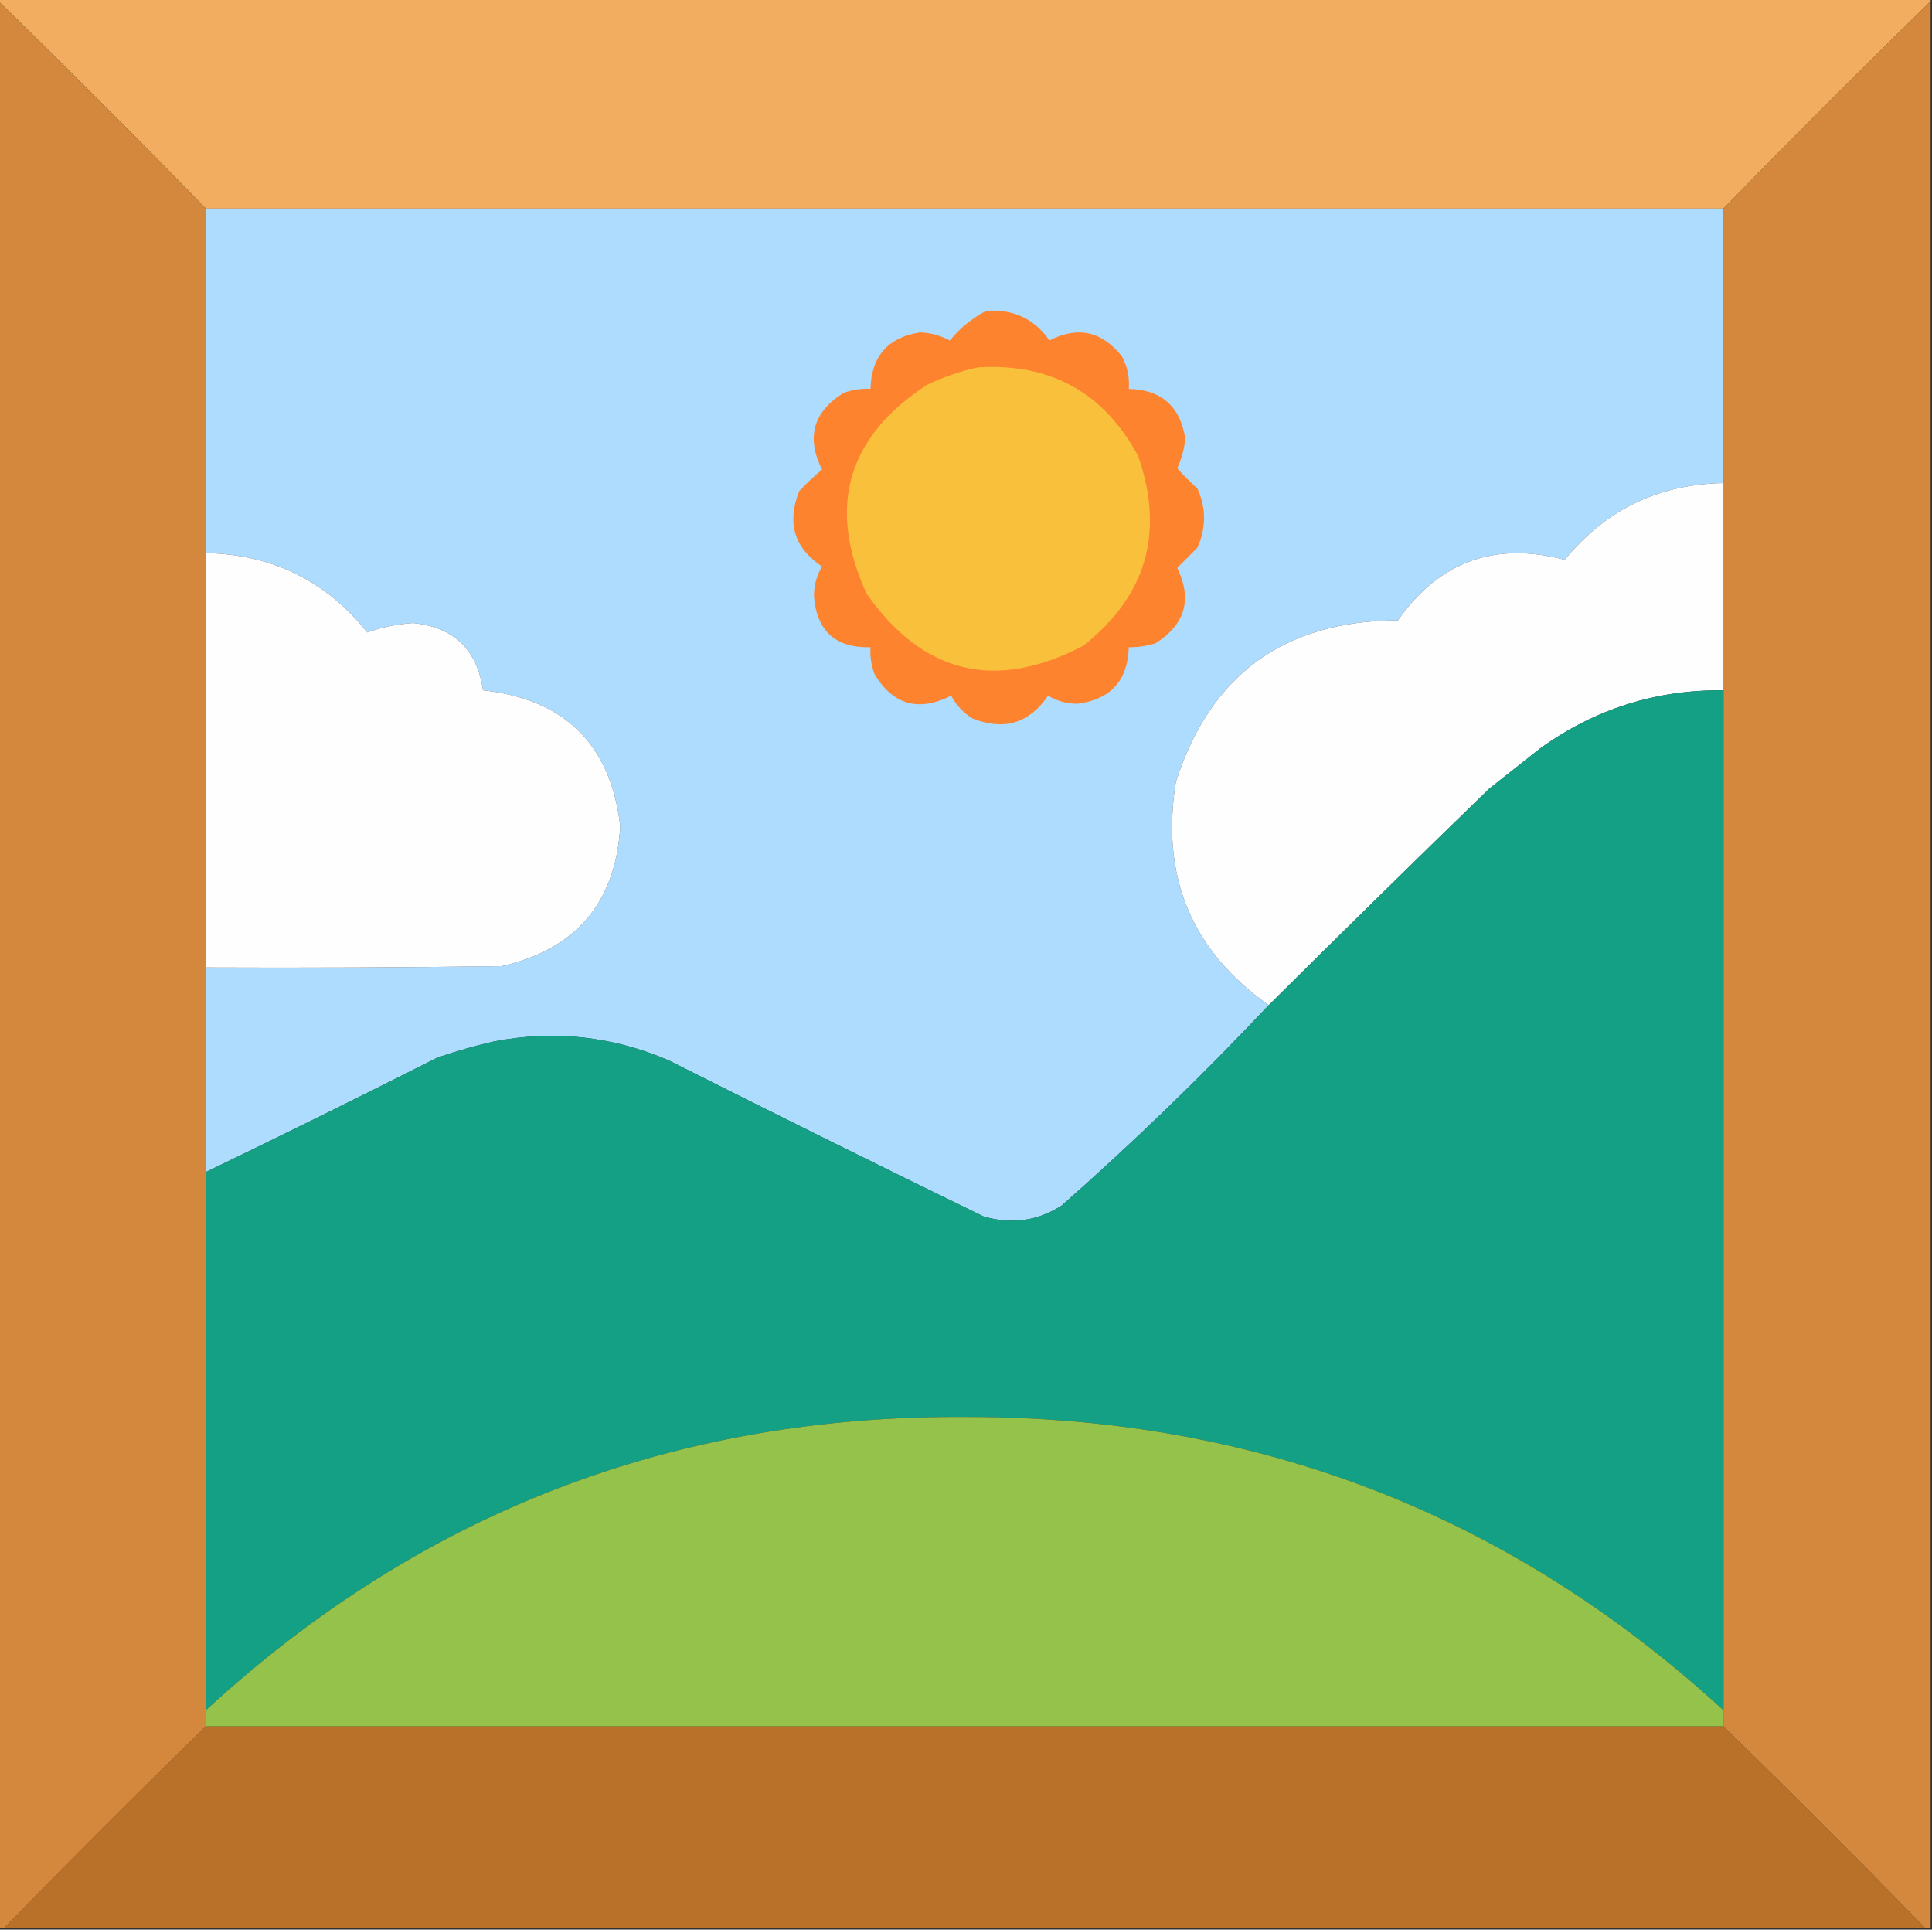 <?xml version="1.0" encoding="UTF-8"?>
<!DOCTYPE svg PUBLIC "-//W3C//DTD SVG 1.1//EN" "http://www.w3.org/Graphics/SVG/1.1/DTD/svg11.dtd">
<svg xmlns="http://www.w3.org/2000/svg" version="1.1" width="718px" height="717px" style="shape-rendering:geometricPrecision; text-rendering:geometricPrecision; image-rendering:optimizeQuality; fill-rule:evenodd; clip-rule:evenodd" xmlns:xlink="http://www.w3.org/1999/xlink">
<rect width="100%" height="100%" fill="#333333" stroke="none"/>
<g><path style="opacity:1" fill="#f2ad61" d="M -0.5,0.5 C -0.5,0.167 -0.5,-0.167 -0.5,-0.5C 238.833,-0.5 478.167,-0.5 717.5,-0.5C 717.5,-0.167 717.5,0.167 717.5,0.5C 691.5,25.833 665.833,51.5 640.5,77.5C 452.5,77.5 264.5,77.5 76.5,77.5C 51.167,51.5 25.5,25.833 -0.5,0.5 Z"/></g>
<g><path style="opacity:0.997" fill="#d3883e" d="M -0.5,0.5 C 25.5,25.833 51.167,51.5 76.5,77.5C 76.5,120.167 76.5,162.833 76.5,205.5C 76.5,256.833 76.5,308.167 76.5,359.5C 76.5,384.833 76.5,410.167 76.5,435.5C 76.5,502.167 76.5,568.833 76.5,635.5C 76.5,637.5 76.5,639.5 76.5,641.5C 51.167,666.167 26.167,691.167 1.5,716.5C 0.833,716.5 0.167,716.5 -0.5,716.5C -0.5,477.833 -0.5,239.167 -0.5,0.5 Z"/></g>
<g><path style="opacity:1" fill="#d3883e" d="M 717.5,0.5 C 717.5,239.167 717.5,477.833 717.5,716.5C 716.833,716.5 716.167,716.5 715.5,716.5C 690.833,691.167 665.833,666.167 640.5,641.5C 640.5,639.5 640.5,637.5 640.5,635.5C 640.5,509.167 640.5,382.833 640.5,256.5C 640.5,230.833 640.5,205.167 640.5,179.5C 640.5,145.5 640.5,111.5 640.5,77.5C 665.833,51.5 691.5,25.833 717.5,0.5 Z"/></g>
<g><path style="opacity:1" fill="#aedcfe" d="M 76.5,77.5 C 264.5,77.5 452.5,77.5 640.5,77.5C 640.5,111.5 640.5,145.5 640.5,179.5C 616.343,179.929 596.676,189.429 581.5,208C 555.539,201.15 534.872,208.65 519.5,230.5C 477.319,230.645 449.819,250.645 437,290.5C 431.292,325.591 442.792,353.257 471.5,373.5C 446.944,399.557 421.278,424.39 394.5,448C 385.531,453.718 375.864,455.051 365.5,452C 326.377,432.938 287.377,413.605 248.5,394C 227.508,384.999 205.841,382.666 183.5,387C 176.393,388.621 169.393,390.621 162.5,393C 133.966,407.434 105.299,421.6 76.5,435.5C 76.5,410.167 76.5,384.833 76.5,359.5C 113.168,359.667 149.835,359.5 186.5,359C 214.179,352.656 228.845,335.323 230.5,307C 226.986,276.653 209.986,259.819 179.5,256.5C 177.336,241.335 168.67,233.002 153.5,231.5C 147.519,231.919 141.852,233.085 136.5,235C 121.196,215.849 101.196,206.015 76.5,205.5C 76.5,162.833 76.5,120.167 76.5,77.5 Z"/></g>
<g><path style="opacity:1" fill="#fe832e" d="M 366.5,115.5 C 376.577,114.792 384.41,118.459 390,126.5C 400.59,121.074 409.59,123.074 417,132.5C 418.989,136.253 419.822,140.253 419.5,144.5C 431.634,144.799 438.634,150.966 440.5,163C 440.123,166.843 439.123,170.51 437.5,174C 439.798,176.593 442.298,179.093 445,181.5C 448.286,188.807 448.286,196.14 445,203.5C 442.434,206.066 439.934,208.566 437.5,211C 443.155,222.689 440.488,232.022 429.5,239C 426.243,240.043 422.91,240.543 419.5,240.5C 419.115,252.885 412.782,259.885 400.5,261.5C 396.556,261.519 392.889,260.519 389.5,258.5C 382.526,268.748 373.193,271.581 361.5,267C 358.041,264.918 355.374,262.085 353.5,258.5C 341.383,264.614 331.883,261.948 325,250.5C 323.801,247.274 323.301,243.941 323.5,240.5C 310.504,240.83 303.504,234.497 302.5,221.5C 302.481,217.556 303.481,213.889 305.5,210.5C 295.17,203.632 292.337,194.299 297,182.5C 299.709,179.622 302.542,176.956 305.5,174.5C 299.537,162.558 302.203,153.058 313.5,146C 316.726,144.801 320.059,144.301 323.5,144.5C 323.828,132.34 329.994,125.34 342,123.5C 345.886,123.684 349.553,124.684 353,126.5C 356.733,121.938 361.233,118.271 366.5,115.5 Z"/></g>
<g><path style="opacity:1" fill="#f9c13b" d="M 363.5,136.5 C 390.435,134.881 410.269,145.881 423,169.5C 432.845,197.968 426.012,221.468 402.5,240C 369.828,256.956 342.995,250.456 322,220.5C 307.366,188.2 314.866,162.367 344.5,143C 350.708,140.043 357.042,137.876 363.5,136.5 Z"/></g>
<g><path style="opacity:1" fill="#fefefe" d="M 640.5,179.5 C 640.5,205.167 640.5,230.833 640.5,256.5C 615.433,256.263 592.766,263.43 572.5,278C 566.167,283 559.833,288 553.5,293C 525.993,319.673 498.66,346.507 471.5,373.5C 442.792,353.257 431.292,325.591 437,290.5C 449.819,250.645 477.319,230.645 519.5,230.5C 534.872,208.65 555.539,201.15 581.5,208C 596.676,189.429 616.343,179.929 640.5,179.5 Z"/></g>
<g><path style="opacity:1" fill="#fefefe" d="M 76.5,205.5 C 101.196,206.015 121.196,215.849 136.5,235C 141.852,233.085 147.519,231.919 153.5,231.5C 168.67,233.002 177.336,241.335 179.5,256.5C 209.986,259.819 226.986,276.653 230.5,307C 228.845,335.323 214.179,352.656 186.5,359C 149.835,359.5 113.168,359.667 76.5,359.5C 76.5,308.167 76.5,256.833 76.5,205.5 Z"/></g>
<g><path style="opacity:1" fill="#14a085" d="M 640.5,256.5 C 640.5,382.833 640.5,509.167 640.5,635.5C 561.313,562.864 467.646,526.531 359.5,526.5C 250.498,525.707 156.164,562.041 76.5,635.5C 76.5,568.833 76.5,502.167 76.5,435.5C 105.299,421.6 133.966,407.434 162.5,393C 169.393,390.621 176.393,388.621 183.5,387C 205.841,382.666 227.508,384.999 248.5,394C 287.377,413.605 326.377,432.938 365.5,452C 375.864,455.051 385.531,453.718 394.5,448C 421.278,424.39 446.944,399.557 471.5,373.5C 498.66,346.507 525.993,319.673 553.5,293C 559.833,288 566.167,283 572.5,278C 592.766,263.43 615.433,256.263 640.5,256.5 Z"/></g>
<g><path style="opacity:1" fill="#95c24a" d="M 640.5,635.5 C 640.5,637.5 640.5,639.5 640.5,641.5C 452.5,641.5 264.5,641.5 76.5,641.5C 76.5,639.5 76.5,637.5 76.5,635.5C 156.164,562.041 250.498,525.707 359.5,526.5C 467.646,526.531 561.313,562.864 640.5,635.5 Z"/></g>
<g><path style="opacity:1" fill="#b97028" d="M 76.5,641.5 C 264.5,641.5 452.5,641.5 640.5,641.5C 665.833,666.167 690.833,691.167 715.5,716.5C 477.5,716.5 239.5,716.5 1.5,716.5C 26.167,691.167 51.167,666.167 76.5,641.5 Z"/></g>
</svg>
